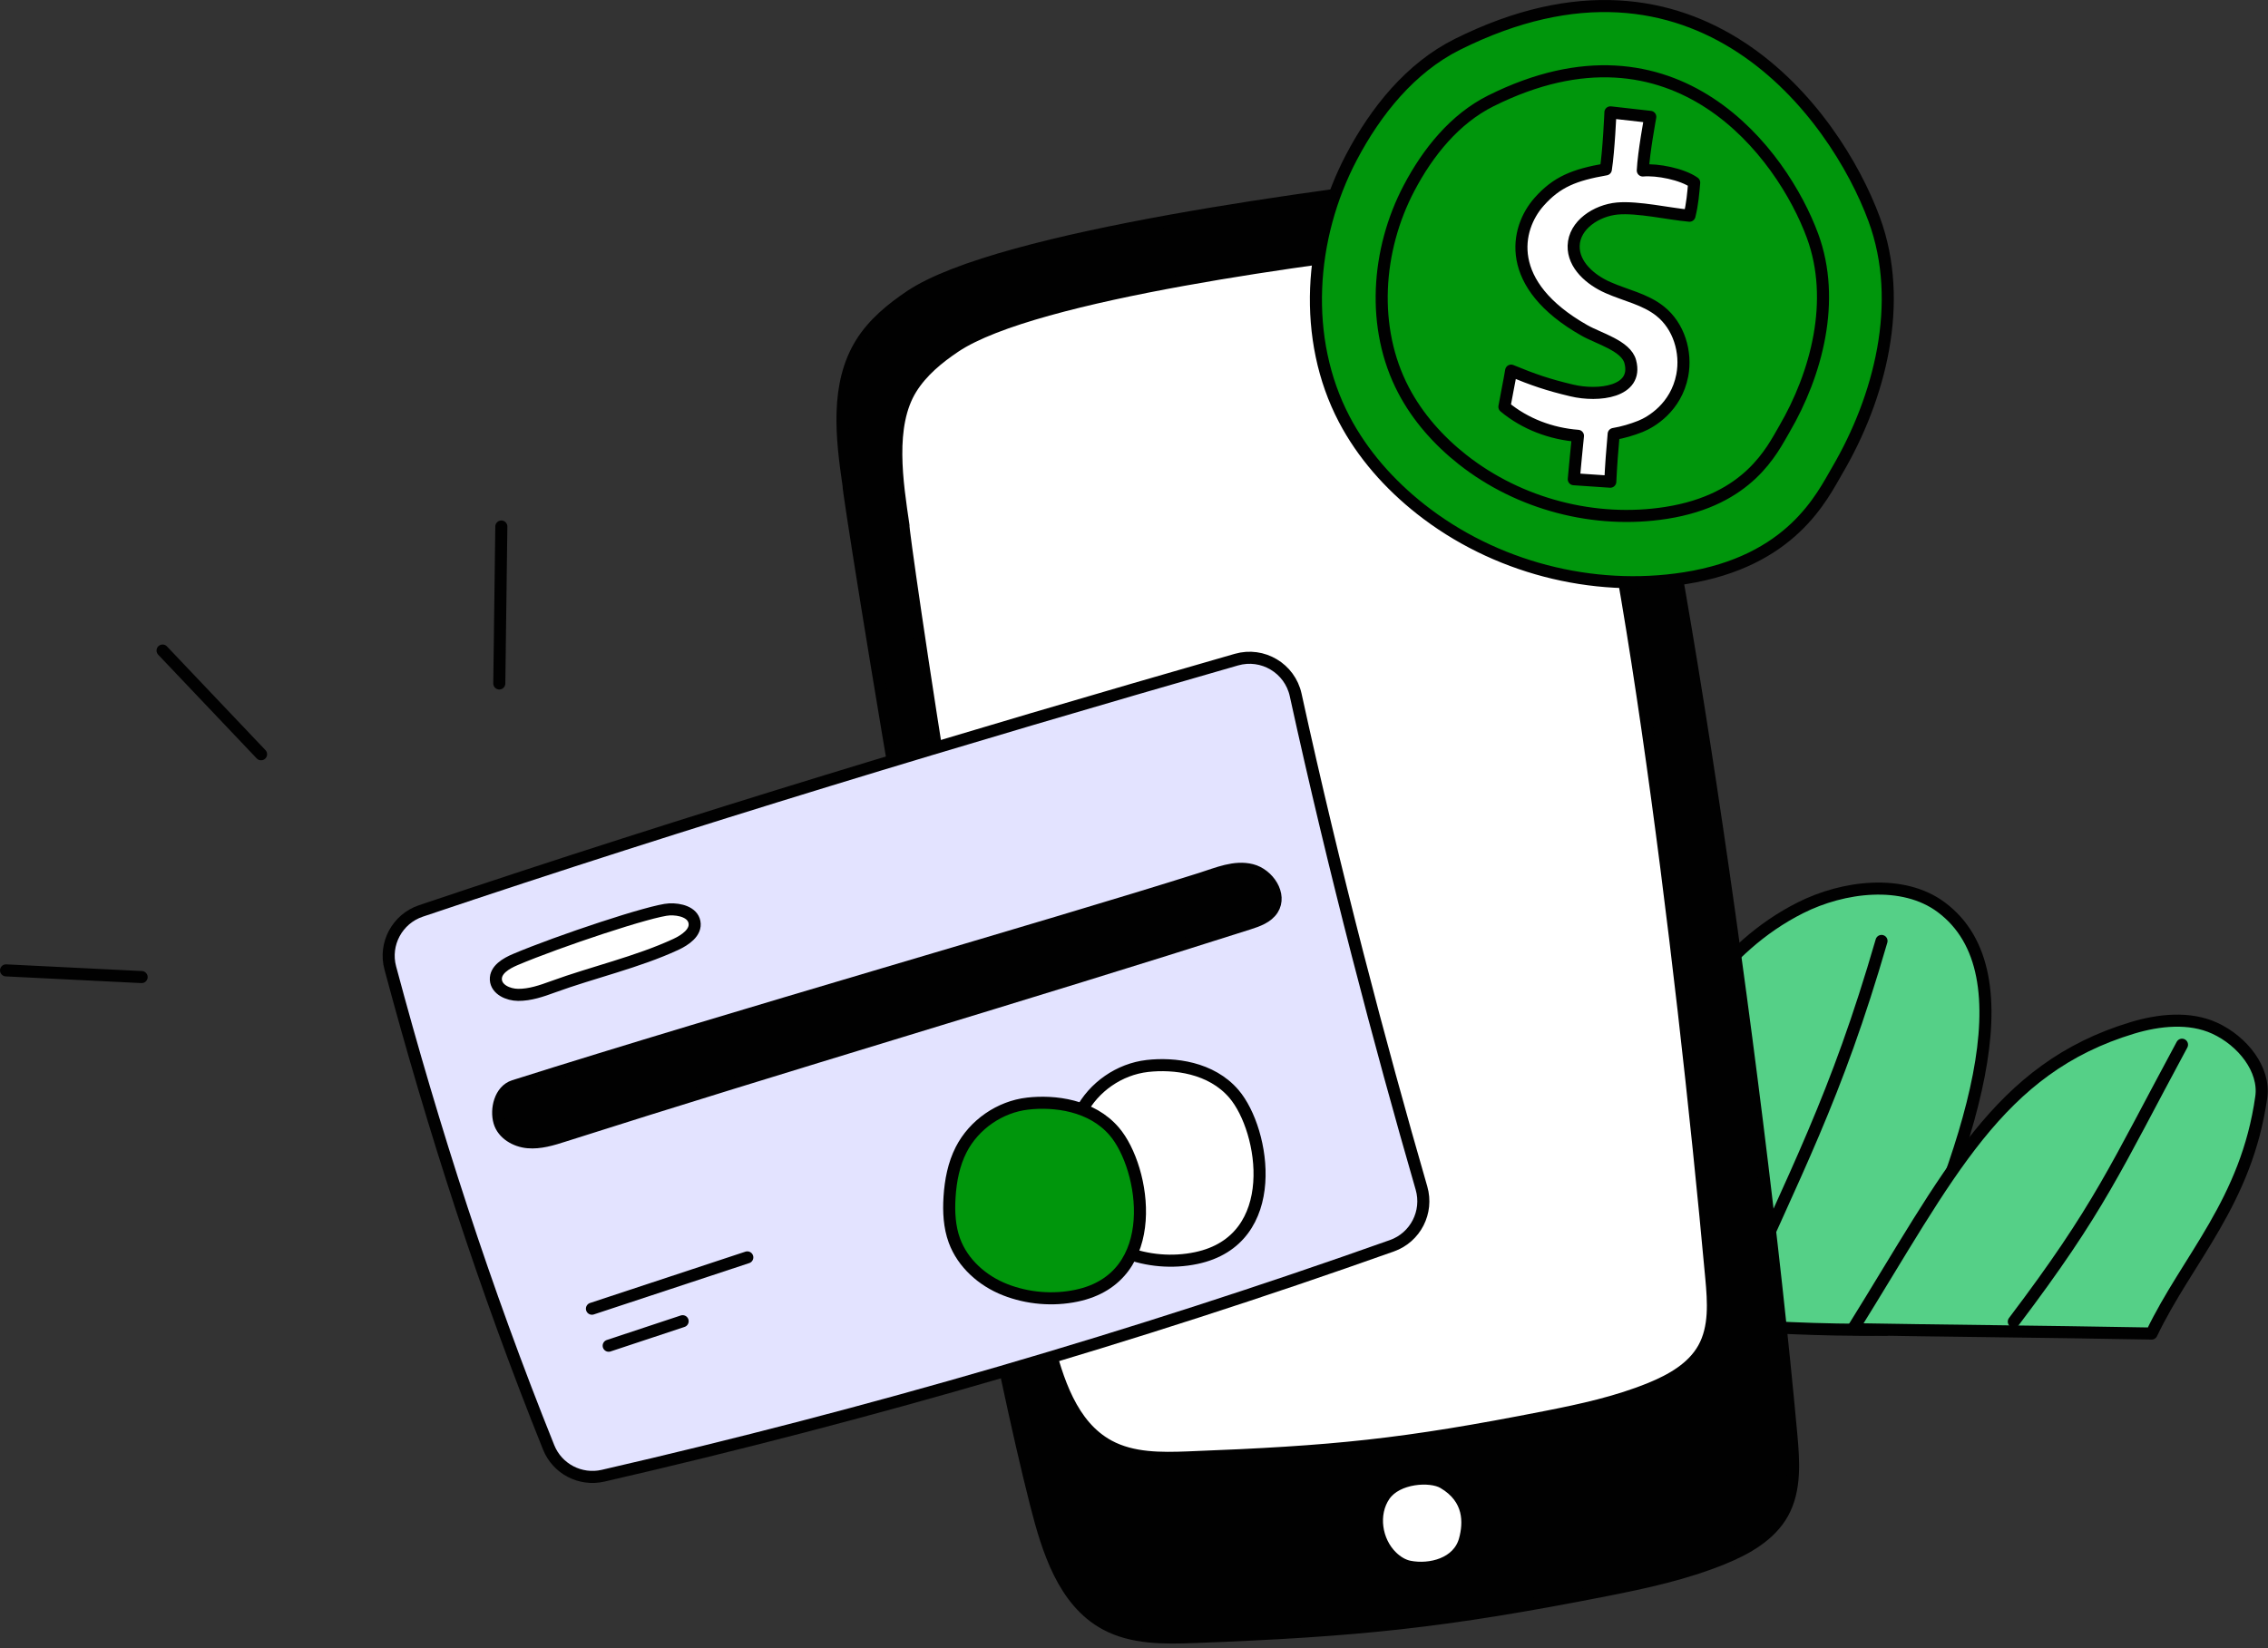 <svg width="282" height="205" viewBox="0 0 282 205" fill="none" xmlns="http://www.w3.org/2000/svg" style="width: 100%; height: 100%;">
<rect x="0" y="0" width="282" height="205" fill="#333333" stroke="none"/>
<g clip-path="url(#clip0_35_3338)">
<path d="M190.377 162.703C197.33 149.847 196.715 149.27 203.668 136.415C208.536 127.415 213.943 117.889 223.866 112.898C229.219 110.205 236.613 109.285 241.37 112.83C252.469 121.103 245.014 142.84 234.489 165.375C217.768 165.536 205.343 163.749 190.377 162.703Z" fill="#55D087" stroke="#010101" stroke-width="1.5" stroke-linecap="round" stroke-linejoin="round"></path>
<path d="M233.946 117.022C228.236 136.694 223.431 145.294 215.094 164.22" stroke="#010101" stroke-width="1.5" stroke-linecap="round" stroke-linejoin="round"></path>
<path d="M230.38 165.306C242.358 146.067 248.369 132.897 265.148 127.832C268.437 126.839 272.234 126.441 275.348 127.864C278.87 129.474 281.642 133.033 281.165 136.432C279.337 149.469 271.998 156.512 267.527 165.849C252.452 165.576 241.781 165.512 230.38 165.306Z" fill="#55D087" stroke="#010101" stroke-width="1.5" stroke-linecap="round" stroke-linejoin="round"></path>
<path d="M271.307 129.928C263.038 145.25 261.087 150.234 250.394 164.368" stroke="#010101" stroke-width="1.5" stroke-linecap="round" stroke-linejoin="round"></path>
<path d="M105.527 60.482C104.64 54.451 103.866 47.835 107.092 42.664C108.594 40.256 110.842 38.405 113.199 36.823C124.337 29.35 165.564 24.133 181.547 22.275C189.946 21.298 197.249 25.4 200.727 36.045C207.58 57.021 218.511 132.25 222.727 178.401C223.03 181.723 223.28 185.277 221.658 188.191C220.119 190.957 217.168 192.619 214.238 193.816C209.563 195.726 204.596 196.805 199.641 197.78C179.59 201.725 168.927 202.813 148.507 203.592C144.745 203.735 140.781 203.78 137.469 201.989C132.24 199.162 130.267 192.78 128.803 187.019C119.88 151.897 105.148 59.699 105.527 60.482Z" fill="#010101" stroke="#010101" stroke-width="1.5" stroke-linecap="round" stroke-linejoin="round"></path>
<path d="M112.34 65.381C111.55 60.008 110.422 52.925 113.297 48.316C114.635 46.17 116.639 44.521 118.739 43.112C128.663 36.453 164.341 31.945 178.582 30.289C183.093 29.765 189.223 28.875 194.27 40.41C201.478 56.885 209.079 118.415 212.782 158.949C213.052 161.909 213.275 165.075 211.829 167.673C210.458 170.137 207.829 171.618 205.218 172.685C201.052 174.387 196.627 175.349 192.212 176.217C174.346 179.732 165.902 180.561 147.707 181.255C144.355 181.383 140.823 181.422 137.872 179.827C133.213 177.308 131.454 171.621 130.15 166.488C122.199 135.193 112.003 64.683 112.341 65.381H112.34Z" fill="white" stroke="#010101" stroke-width="1.5" stroke-linecap="round" stroke-linejoin="round"></path>
<path d="M179.457 184.398C177.84 183.457 173.702 183.721 172.142 185.984C170.559 188.281 171.065 191.685 173.072 193.622C173.682 194.211 174.427 194.687 175.259 194.849C177.821 195.349 181.323 194.496 182.14 191.514C182.714 189.422 182.831 186.362 179.457 184.398Z" fill="white" stroke="#010101" stroke-width="1.5" stroke-linecap="round" stroke-linejoin="round"></path>
<path d="M181.203 5.521C175.383 8.428 171.066 13.805 168.036 19.562C162.773 29.561 161.895 42.132 167.141 52.141C169.428 56.504 172.775 60.267 176.641 63.319C185.776 70.53 197.973 73.719 209.47 71.913C222.778 69.822 226.541 61.759 228.492 58.418C233.661 49.563 236.874 37.699 233.032 27.267C228.206 14.163 211.012 -9.366 181.203 5.521Z" fill="#00960c" stroke="#010101" stroke-width="1.5" stroke-linecap="round" stroke-linejoin="round"></path>
<path d="M185.367 12.546C180.875 14.789 177.543 18.939 175.205 23.382C171.144 31.099 170.466 40.801 174.514 48.525C176.279 51.892 178.862 54.796 181.846 57.152C188.896 62.717 198.309 65.178 207.182 63.784C217.452 62.171 220.357 55.948 221.862 53.369C225.851 46.535 228.331 37.379 225.366 29.328C221.642 19.215 208.372 1.057 185.367 12.546Z" fill="#00960c" stroke="#010101" stroke-width="1.5" stroke-linecap="round" stroke-linejoin="round"></path>
<path d="M203.992 53.018C202.905 53.448 201.789 53.779 200.642 53.975C200.46 55.951 200.316 57.928 200.221 59.908C198.708 59.805 197.196 59.703 195.683 59.6C195.846 57.793 196.017 56.001 196.202 54.202C192.867 53.944 189.635 52.739 187.056 50.595C187.279 49.286 187.68 47.408 187.892 46.095C190.611 47.217 192.448 47.855 195.42 48.558C198.75 49.355 203.704 48.758 202.709 44.993C202.193 42.997 198.791 42.113 196.996 41.086C186.961 35.397 188.386 28.453 191.387 25.078C193.58 22.616 195.742 21.753 199.669 21.064C200.04 18.71 200.238 13.973 200.238 13.973L205.194 14.534C205.194 14.534 204.37 18.962 204.263 21.203C206.078 21.042 209.167 21.658 210.652 22.707C210.538 24.027 210.436 25.351 210.069 26.826C207.478 26.602 203.691 25.703 201.099 25.932C198.504 26.172 195.742 27.966 195.665 30.569C195.6 32.949 197.757 34.814 199.94 35.769C202.12 36.736 204.564 37.212 206.419 38.699C208.746 40.545 209.725 43.789 209.169 46.697C208.394 50.676 205.296 52.497 203.991 53.017L203.992 53.018Z" fill="white" stroke="#010101" stroke-width="1.5" stroke-linecap="round" stroke-linejoin="round"></path>
<path d="M173.076 154.928C140.962 166.334 108.192 175.891 74.981 183.533C72.175 184.179 69.297 182.688 68.223 180.016C60.311 160.342 53.904 140.479 48.525 120.367C47.726 117.381 49.402 114.28 52.331 113.293C85.99 101.946 119.79 91.792 153.739 82.035C156.999 81.098 160.377 83.111 161.102 86.425C165.915 108.432 171.587 129.936 176.745 147.759C177.608 150.74 176 153.889 173.076 154.928Z" fill="#E3E3FF" stroke="#010101" stroke-width="1.5" stroke-linecap="round" stroke-linejoin="round"></path>
<path d="M62.335 65.482C62.251 71.988 62.166 78.495 62.082 85.001" stroke="#010101" stroke-width="1.5" stroke-linecap="round" stroke-linejoin="round"></path>
<path d="M20.214 80.907C24.296 85.206 28.378 89.506 32.46 93.805" stroke="#010101" stroke-width="1.5" stroke-linecap="round" stroke-linejoin="round"></path>
<path d="M0.75 120.683C6.37 120.961 11.99 121.238 17.61 121.516" stroke="#010101" stroke-width="1.5" stroke-linecap="round" stroke-linejoin="round"></path>
<path d="M64.056 119.343C62.92 119.826 61.587 120.605 61.655 121.838C61.722 123.068 63.186 123.719 64.417 123.729C65.906 123.741 67.346 123.24 68.745 122.729C73.684 120.924 79.246 119.669 84.018 117.459C85.209 116.907 86.605 115.955 86.346 114.668C86.097 113.433 84.519 113.048 83.26 113.096C81.089 113.179 69.377 117.081 64.056 119.343Z" fill="white" stroke="#010101" stroke-width="1.5" stroke-linecap="round" stroke-linejoin="round"></path>
<path d="M63.9 135.066C90.999 126.48 130.555 115.219 149.341 109.267C151.398 108.615 153.523 107.675 155.615 108.203C157.707 108.731 159.39 111.274 158.229 113.092C157.593 114.089 156.376 114.516 155.249 114.876C128.223 123.509 97.165 132.618 70.14 141.251C68.676 141.719 67.164 142.192 65.633 142.055C64.102 141.918 62.533 141.011 62.1 139.537C61.64 137.969 62.178 135.612 63.9 135.066Z" fill="#010101" stroke="#010101" stroke-width="1.5" stroke-linecap="round" stroke-linejoin="round"></path>
<path d="M142.651 132.574C139.185 132.969 135.979 135.187 134.387 138.291C133.456 140.107 133.066 142.158 132.936 144.195C132.82 146.021 132.911 147.893 133.54 149.612C134.577 152.44 137.032 154.614 139.836 155.714C142.64 156.814 145.788 157.081 148.735 156.462C159.529 154.196 157.283 140.566 153.429 136.049C150.608 132.743 145.973 132.195 142.65 132.573L142.651 132.574Z" fill="white" stroke="#010101" stroke-width="1.5" stroke-linecap="round" stroke-linejoin="round"></path>
<path d="M73.601 162.76C80.04 160.633 86.48 158.505 92.919 156.378" stroke="#010101" stroke-width="1.5" stroke-linecap="round" stroke-linejoin="round"></path>
<path d="M75.683 167.364C78.748 166.348 81.813 165.331 84.879 164.315" stroke="#010101" stroke-width="1.5" stroke-linecap="round" stroke-linejoin="round"></path>
<path d="M127.78 137.252C124.314 137.647 121.108 139.865 119.516 142.969C118.585 144.785 118.195 146.836 118.065 148.873C117.949 150.699 118.04 152.571 118.669 154.29C119.706 157.118 122.161 159.292 124.965 160.392C127.769 161.492 130.917 161.759 133.864 161.14C144.658 158.874 142.412 145.244 138.558 140.727C135.737 137.421 131.102 136.873 127.779 137.251L127.78 137.252Z" fill="#00960c" stroke="#010101" stroke-width="1.5" stroke-linecap="round" stroke-linejoin="round"></path>
</g>
<defs>
<clipPath id="clip0_35_3338">
<rect width="281.969" height="204.404" fill="white"></rect>
</clipPath>
</defs>
</svg>